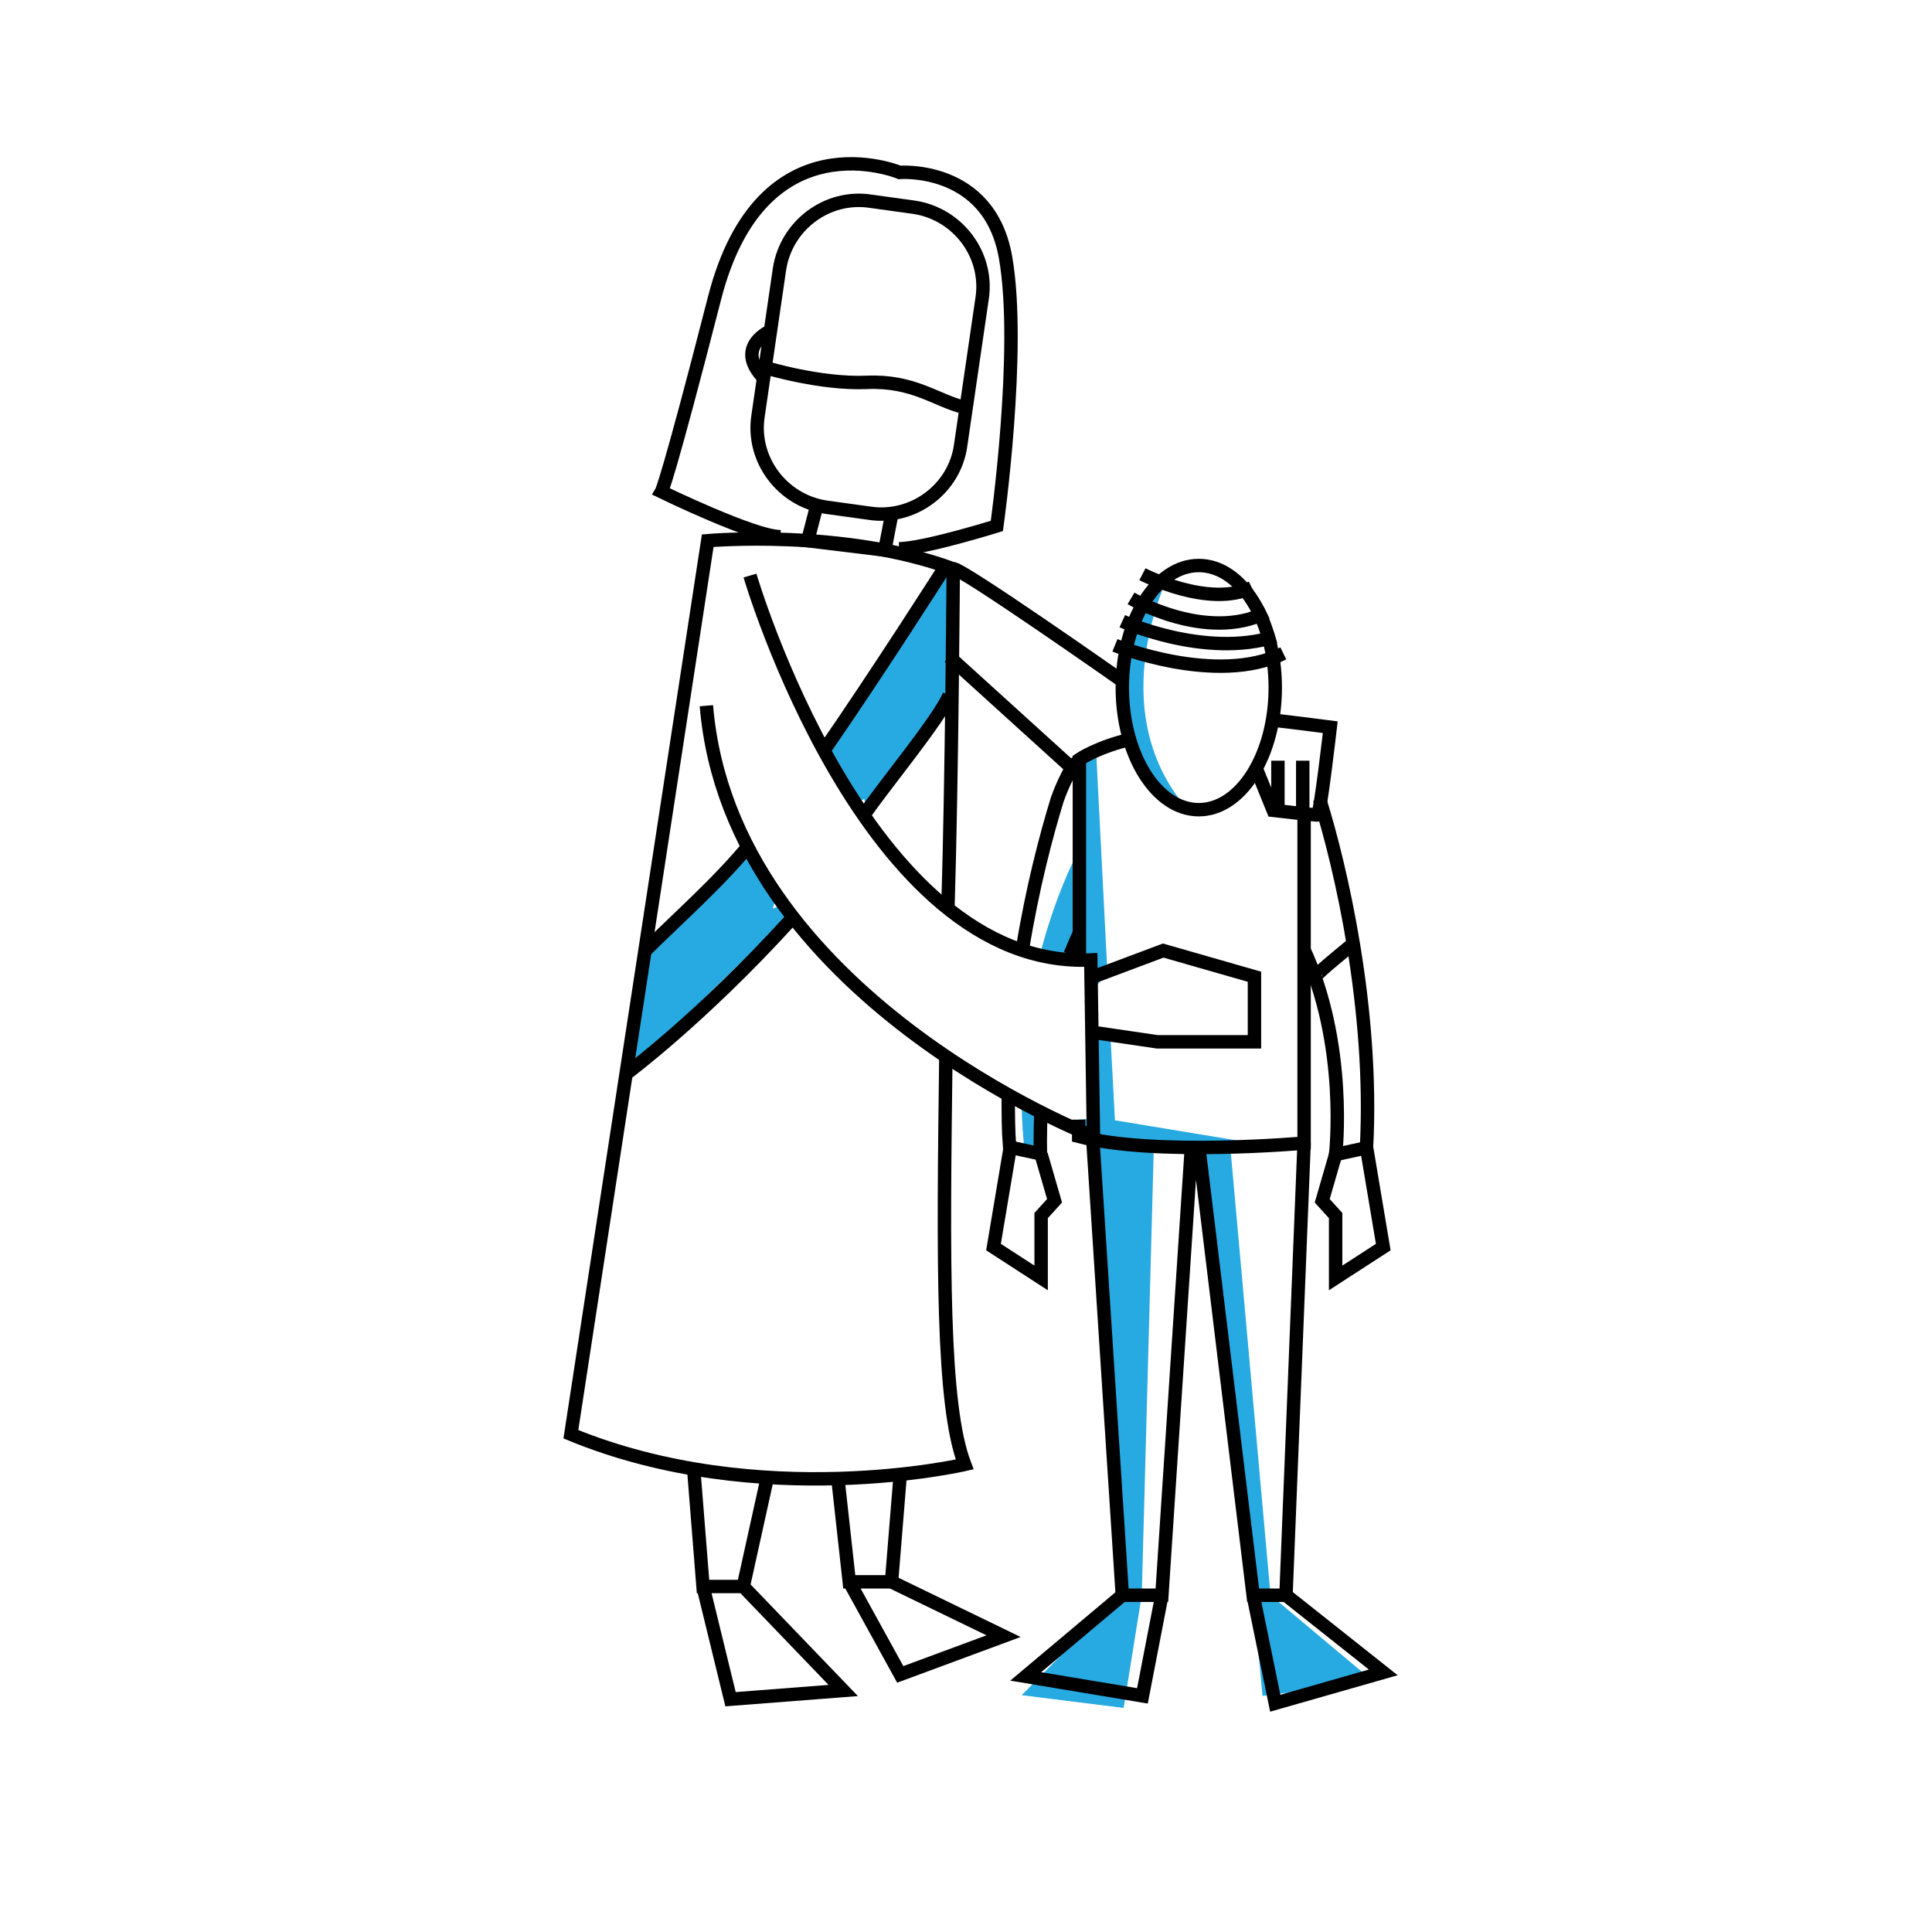 <svg version="1" xmlns="http://www.w3.org/2000/svg" width="288" height="288" viewBox="0 0 288 288"><g fill="#27AAE1"><path d="M174.3 85.6s-10.2 19.9 2.6 34.9c0 0-10.5-5.6-9.6-19.1.8-13.4 7-15.8 7-15.8zm-16.4 57.2c.3 0 .4.1.7.1.7-1.5 1.4-2.9 2.3-3.8l-.7-11.1s-3 5.7-5.3 14.8c1-.1 2-.1 3 0zm-2.7 22.4c-.5.2-1.2.2-2-.1-.3-.2-.6-.3-.9-.5 0 2.2.2 4.5.4 6.9l2.3.5c.2.1.1-2.8.2-6.8z"/><path d="M162.6 142.7l-.1 5.3c.9-.6 1.7-2.4 2.6-2.6l-1.7-33.4-3.3 1.4.7 29.1 1.8.2zm3.6 24.3l-.7-13.3c-.7 0-1.4-.1-2.2-.2l-.9-.3-.2 13.6-1.4.1v2.3l2 .5 4.3 68-14.8 15 15.2 1.9 2.7-16.8L172 171l16.6-.3-22.4-3.7z"/><path d="M183.4 171l6 66.8 15.4 12.9-16.6 2.1-1.4-15-8.1-66.8zm-66.6-36.4c-.8.5-1.5.9-1.5.8-.2-.1.2-.9.7-1.8-1.9-2.3-3.3-5-4.1-7.9-4.9 5.7-10.2 11.2-15.7 16l-2.8 18.4 24.7-24.1c-.4-.4-.9-.9-1.3-1.4zm23.9-49.8s-8.6 14.1-17.9 27.1c2.1 3.7 3.8 8.7 6 7.2.3.4-.2 2 0 2.4l12.8-16.6.6-20.1h-1.5z"/></g><g fill="none" stroke="#000" stroke-width="2" stroke-miterlimit="10"><path d="M129.6 76.5l-6.5-.9c-6.5-1-11.1-7.1-10.1-13.6l3.2-21.9c1-6.5 7.1-11.1 13.6-10.1l6.5.9c6.5 1 11.1 7.1 10.1 13.6l-3.2 21.9c-.9 6.5-7.1 11.1-13.6 10.1z"/><path d="M114.1 54.8s8.2 2.5 15.1 2.2c6.9-.3 10.2 2.6 14.4 3.7m-28.7-11.4s-5.6 2.4-1 7.1"/><path d="M116.4 80c-3.8.1-17.8-6.7-17.8-6.7s.9-1.5 7.9-28.8c7-27.4 27.6-18.8 27.6-18.8s13.4-1.1 15.8 12.7c2.4 13.7-1.3 40-1.3 40s-10.9 3.4-14.6 3.4"/><path d="M121.8 75.2l-1.4 5.4 11.5 1.4 1-5.2"/><path d="M141 157.4c-.4 31-.6 52 2.8 60.9 0 0-30.5 7.1-58.7-4.5l20.4-133.2s20.4-1.8 36.6 4.2c0 0-.2 31.6-.8 50.7"/><path d="M111.8 85.8s17.2 58.8 50.8 57.3l.4 26.3s-54.1-20.9-57.7-64.2m57.7 40.4l10.4-3.9 13.6 3.9v9.7h-14.5l-9.5-1.4m-22.3-69.1s-10 15.7-17.9 27.1m-10.9 13.8c-4.4 5.5-11.2 11.5-15.7 16m32.6-20.2c2.5-3.8 11.4-14.5 12.7-17.9m-48.2 56.5s11.2-8.3 24.4-22.8m-14.3 81.6l1.4 17.6h6l3.6-16.3m10.5.2l1.7 15.4h6.3l1.3-16m-23.4 16.7l14.9 15.5-16.8 1.3-4.1-16.8m21.8-.7l7.6 13.8 15.4-5.7-16.7-8.1m8.6-137.9l18.3 16.6m-17.7-29.7c1-.3 25.2 16.7 25.2 16.7m21.8 5.8c.7 0 9.2 1.1 9.2 1.1s-1.5 13.1-1.9 13.1c-.5 0-6.6-.7-6.6-.7l-2.6-6.4m3.3 6.5v-7.5m3.7 8.3v-8.3"/><ellipse cx="178.7" cy="102.5" rx="11.4" ry="18.2"/><path d="M170.3 85.6s9.9 5.1 16.3 2m-18 1.6s11.2 6.6 20.2 2.1m-21.5 1.3s12.3 5.6 22.8 2.3m-23.9 1.3s15.1 6.1 25.1 1.2m-30.4 45.4v-29.6s2.8-1.9 7.7-3m25.8 11.3v48.9s-22.3 2-33.6-1v-2.5"/><path d="M196.7 119.1c3.2 10.2 8.1 31.4 7 52l-4.6 1s1.9-16.4-4.8-30.7"/><path d="M199.1 172.1l-2 6.9 2 2.2v9.3l7.1-4.6-2.5-14.9m-7.6-25.4c-.1-.3 5.6-4.9 5.6-4.9m-49.3.9c1.5-9.3 3.6-17.2 5.2-22.4 0 0 1.7-4.9 3.2-5.8m.1 25.7c-.5 1-.9 2.1-1.4 3.2m-4.3 22.9c-.2 4.2-.1 6.8-.1 6.8l-4.6-1c-.2-2.5-.2-5-.2-7.5"/><path d="M155.2 172.1l2 6.9-2 2.2v9.3l-7.1-4.6 2.5-14.9m12.3-1.2l4.4 68h5.9l4.4-66.8m1.1 0l8.1 66.8h4.9l2.7-67.4m-27.1 67.4l-14.4 12.1 17.4 2.9 2.9-15m13.6 0l3.3 16.1 16.1-4.6-14.5-11.5"/></g></svg>